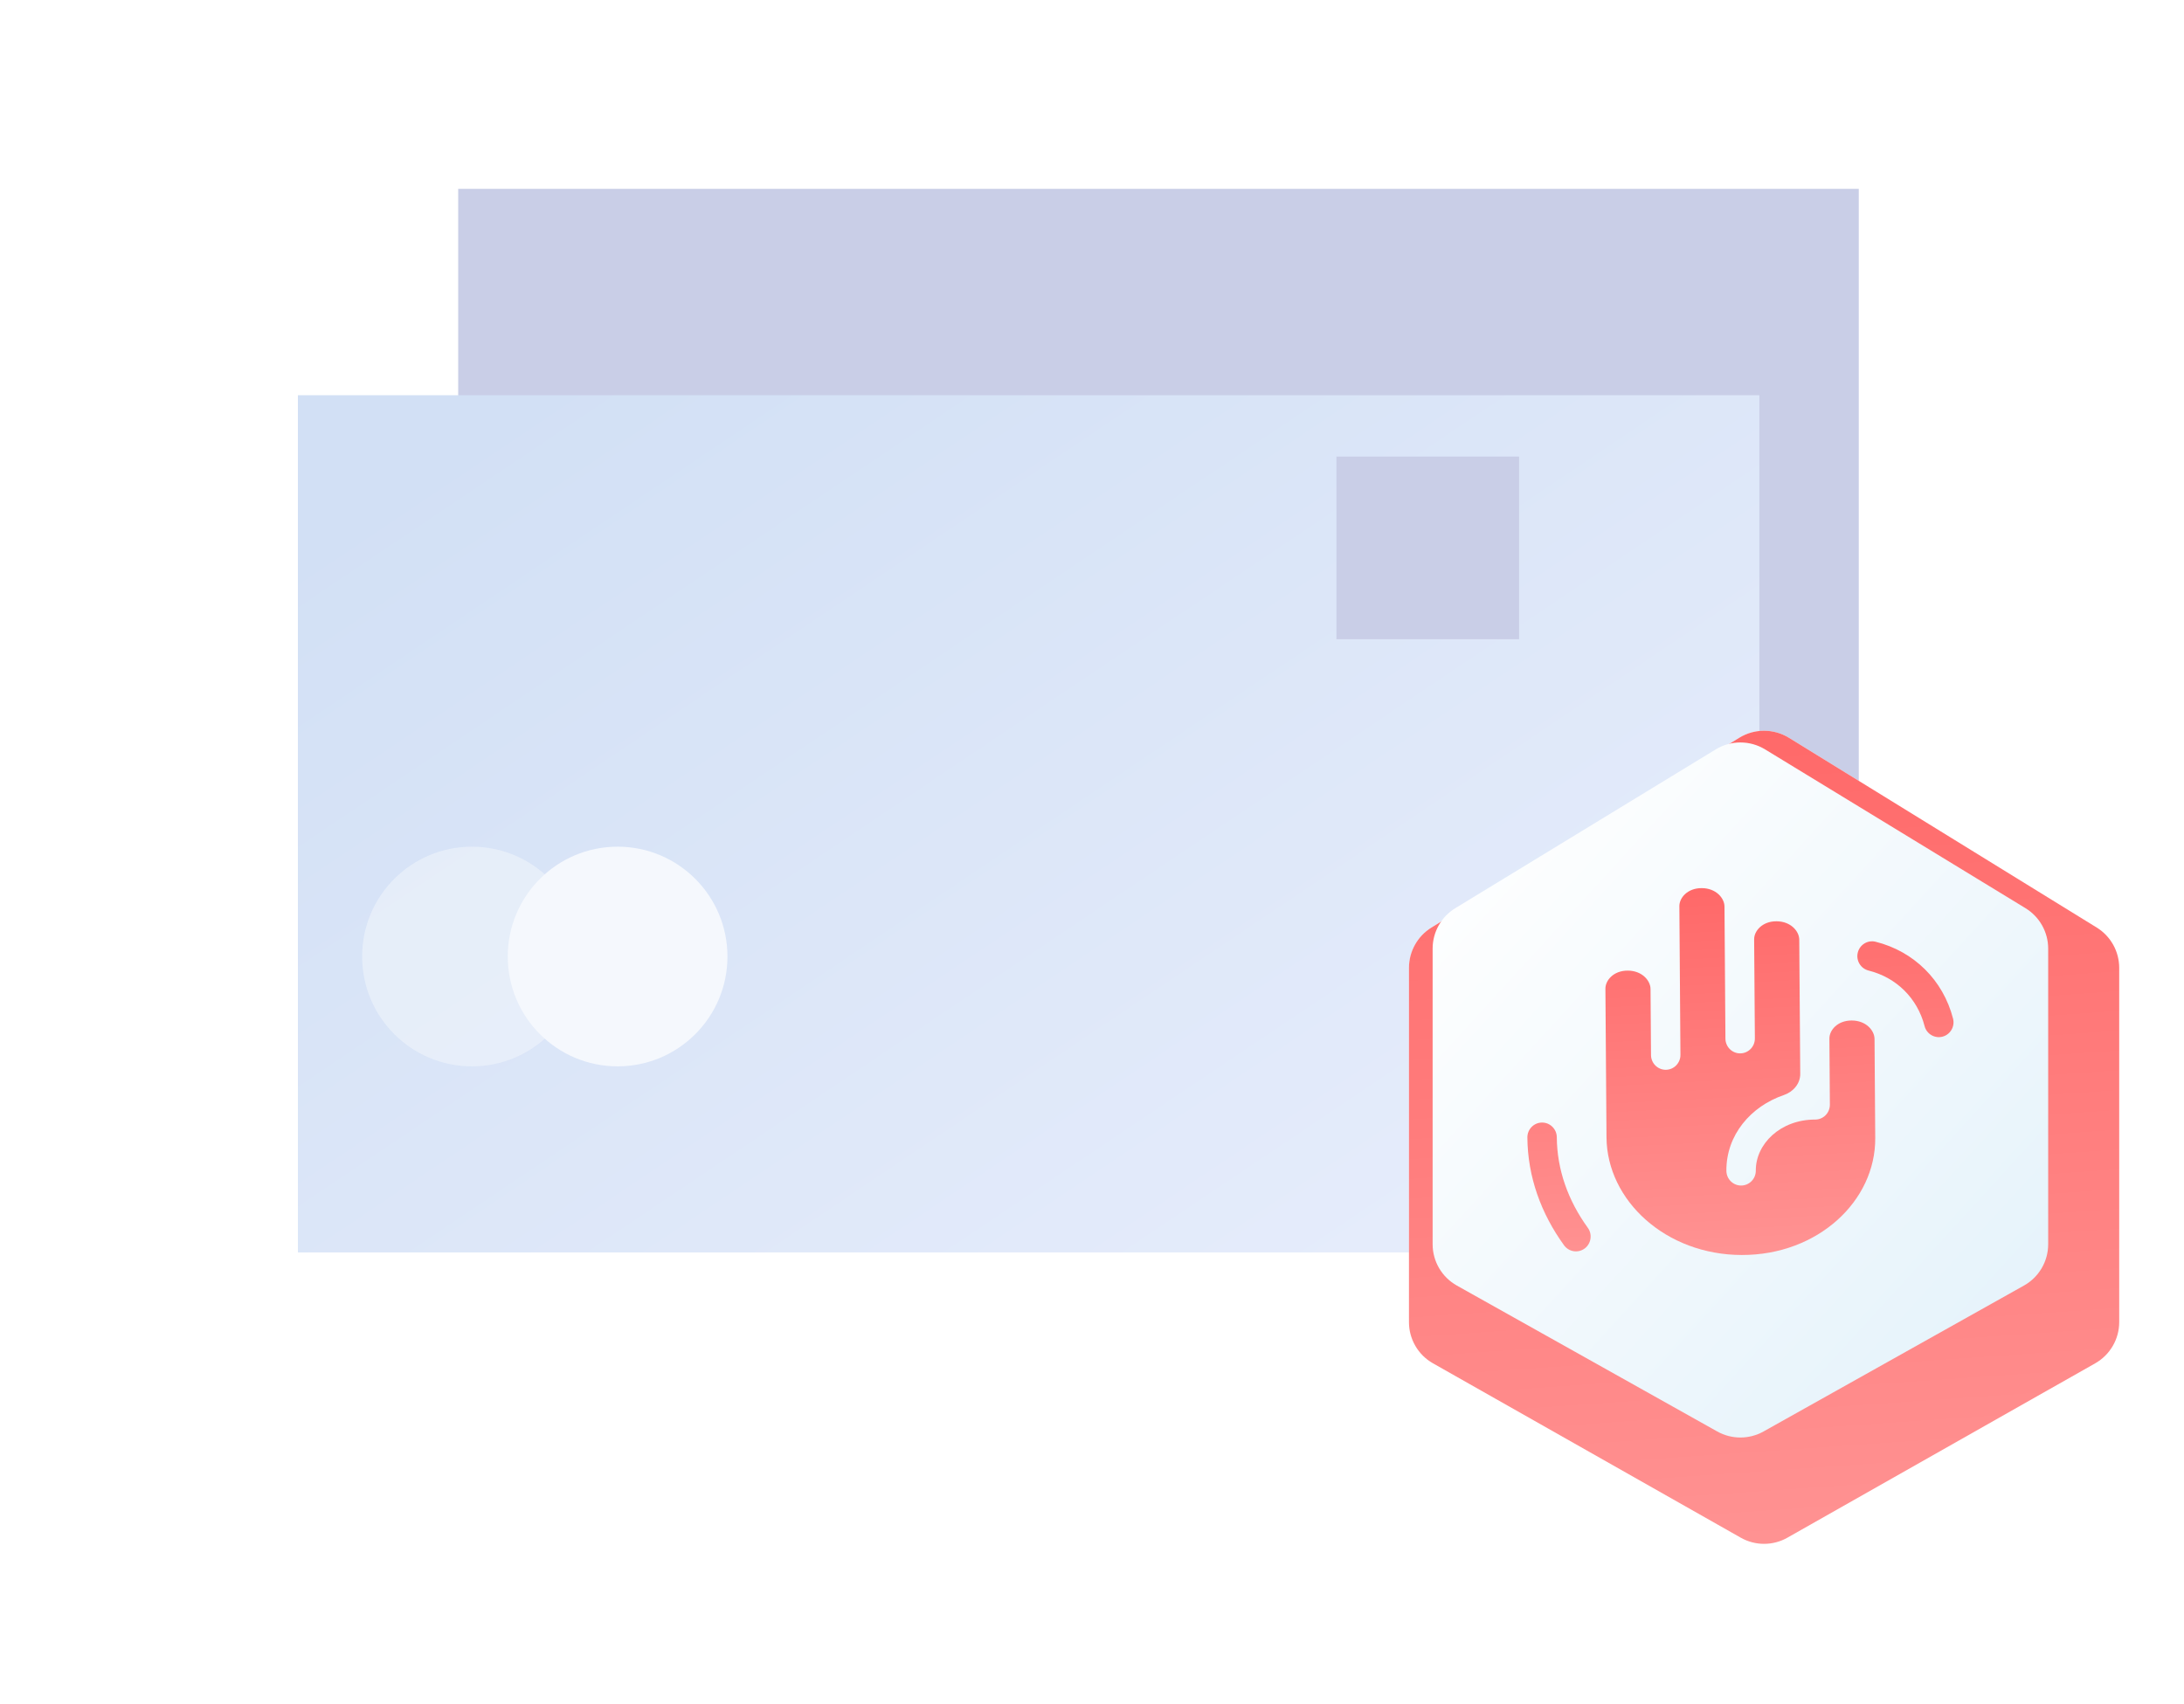 <svg width="123" height="96" viewBox="0 0 123 96" fill="none" xmlns="http://www.w3.org/2000/svg">
<rect x="25.805" y="10.637" width="78.879" height="44.584" fill="#C9CEE7"/>
<g filter="url(#filter0_d_12845_20124)">
<rect x="14.018" y="18.586" width="82.308" height="48.287" fill="url(#paint0_linear_12845_20124)"/>
</g>
<ellipse opacity="0.5" cx="26.58" cy="53.882" rx="6.186" ry="6.187" fill="#F5F8FD"/>
<ellipse cx="34.783" cy="53.882" rx="6.186" ry="6.187" fill="#F5F8FD"/>
<rect x="75.265" y="25.719" width="10.289" height="10.289" fill="#C9CEE7"/>
<g filter="url(#filter1_d_12845_20124)">
<path d="M78.018 51.853C78.018 50.928 78.497 50.069 79.284 49.583L96.618 38.894C97.476 38.365 98.559 38.365 99.417 38.894L116.751 49.583C117.538 50.069 118.018 50.928 118.018 51.853V71.811C118.018 72.771 117.501 73.658 116.666 74.131L99.332 83.953C98.517 84.416 97.518 84.416 96.703 83.953L79.37 74.131C78.534 73.658 78.018 72.771 78.018 71.811V51.853Z" fill="white"/>
<path d="M78.018 51.853C78.018 50.928 78.497 50.069 79.284 49.583L96.618 38.894C97.476 38.365 98.559 38.365 99.417 38.894L116.751 49.583C117.538 50.069 118.018 50.928 118.018 51.853V71.811C118.018 72.771 117.501 73.658 116.666 74.131L99.332 83.953C98.517 84.416 97.518 84.416 96.703 83.953L79.37 74.131C78.534 73.658 78.018 72.771 78.018 71.811V51.853Z" fill="url(#paint1_linear_12845_20124)"/>
</g>
<path d="M80.684 53.436C80.684 52.506 81.168 51.643 81.962 51.159L96.629 42.214C97.481 41.694 98.553 41.694 99.406 42.214L114.072 51.159C114.866 51.643 115.351 52.506 115.351 53.436V70.091C115.351 71.056 114.829 71.945 113.988 72.417L99.321 80.637C98.511 81.091 97.523 81.091 96.713 80.637L82.047 72.417C81.205 71.945 80.684 71.056 80.684 70.091V53.436Z" fill="url(#paint2_linear_12845_20124)"/>
<path fill-rule="evenodd" clip-rule="evenodd" d="M86.842 63.235C87.3 63.232 87.674 63.603 87.677 64.064C87.69 65.892 88.312 67.629 89.424 69.164C89.693 69.537 89.612 70.06 89.243 70.332C88.873 70.603 88.355 70.522 88.085 70.149C86.793 68.364 86.036 66.294 86.02 64.076C86.016 63.615 86.385 63.239 86.842 63.235Z" fill="url(#paint3_linear_12845_20124)"/>
<path fill-rule="evenodd" clip-rule="evenodd" d="M108.389 57.799C107.987 56.237 106.811 55.067 105.233 54.672C104.789 54.56 104.518 54.107 104.628 53.66C104.739 53.212 105.188 52.939 105.632 53.05C107.793 53.591 109.436 55.217 109.993 57.379C110.108 57.825 109.842 58.281 109.399 58.397C108.957 58.513 108.504 58.245 108.389 57.799Z" fill="url(#paint4_linear_12845_20124)"/>
<path fill-rule="evenodd" clip-rule="evenodd" d="M101.332 52.932C101.329 52.459 100.853 51.898 100.047 51.897C99.244 51.895 98.788 52.448 98.791 52.913L98.832 58.497C98.835 58.958 98.467 59.335 98.009 59.338C97.551 59.342 97.178 58.971 97.174 58.509L97.121 51.064C97.117 50.591 96.642 50.031 95.836 50.029C95.032 50.028 94.576 50.581 94.58 51.046L94.64 59.422C94.643 59.883 94.275 60.259 93.818 60.263C93.36 60.266 92.986 59.895 92.983 59.434L92.956 55.711C92.953 55.238 92.477 54.677 91.671 54.676C90.868 54.675 90.412 55.228 90.415 55.693L90.476 64.068C90.501 67.625 93.814 70.69 98.098 70.696C102.379 70.703 105.637 67.654 105.611 64.105L105.571 58.521C105.567 58.048 105.092 57.487 104.285 57.486C103.482 57.485 103.026 58.038 103.03 58.503L103.056 62.225C103.058 62.448 102.971 62.663 102.815 62.821C102.66 62.978 102.448 63.067 102.227 63.067C100.264 63.064 98.874 64.449 98.885 65.942C98.888 66.403 98.52 66.78 98.063 66.783C97.605 66.787 97.231 66.415 97.228 65.954C97.214 63.936 98.603 62.32 100.465 61.686C100.985 61.509 101.391 61.048 101.387 60.494L101.332 52.932Z" fill="url(#paint5_linear_12845_20124)"/>
<defs>
<filter id="filter0_d_12845_20124" x="10.339" y="15.827" width="95.182" height="61.16" filterUnits="userSpaceOnUse" color-interpolation-filters="sRGB">
<feFlood flood-opacity="0" result="BackgroundImageFix"/>
<feColorMatrix in="SourceAlpha" type="matrix" values="0 0 0 0 0 0 0 0 0 0 0 0 0 0 0 0 0 0 127 0" result="hardAlpha"/>
<feOffset dx="2.759" dy="3.678"/>
<feGaussianBlur stdDeviation="3.218"/>
<feComposite in2="hardAlpha" operator="out"/>
<feColorMatrix type="matrix" values="0 0 0 0 0 0 0 0 0 0.175 0 0 0 0 0.438 0 0 0 0.1 0"/>
<feBlend mode="normal" in2="BackgroundImageFix" result="effect1_dropShadow_12845_20124"/>
<feBlend mode="normal" in="SourceGraphic" in2="effect1_dropShadow_12845_20124" result="shape"/>
</filter>
<filter id="filter1_d_12845_20124" x="76.684" y="38.498" width="45.333" height="51.136" filterUnits="userSpaceOnUse" color-interpolation-filters="sRGB">
<feFlood flood-opacity="0" result="BackgroundImageFix"/>
<feColorMatrix in="SourceAlpha" type="matrix" values="0 0 0 0 0 0 0 0 0 0 0 0 0 0 0 0 0 0 127 0" result="hardAlpha"/>
<feOffset dx="1.333" dy="2.667"/>
<feGaussianBlur stdDeviation="1.333"/>
<feComposite in2="hardAlpha" operator="out"/>
<feColorMatrix type="matrix" values="0 0 0 0 0.454 0 0 0 0 0 0 0 0 0 0 0 0 0 0.07 0"/>
<feBlend mode="normal" in2="BackgroundImageFix" result="effect1_dropShadow_12845_20124"/>
<feBlend mode="normal" in="SourceGraphic" in2="effect1_dropShadow_12845_20124" result="shape"/>
</filter>
<linearGradient id="paint0_linear_12845_20124" x1="122.782" y1="89.219" x2="60.241" y2="-3.876" gradientUnits="userSpaceOnUse">
<stop offset="0.001" stop-color="#F2F4FF"/>
<stop offset="1" stop-color="#D2E0F5"/>
</linearGradient>
<linearGradient id="paint1_linear_12845_20124" x1="81.101" y1="6.096" x2="89.359" y2="124.855" gradientUnits="userSpaceOnUse">
<stop stop-color="#FF4B4B"/>
<stop offset="1" stop-color="#FFB6B6"/>
</linearGradient>
<linearGradient id="paint2_linear_12845_20124" x1="80.684" y1="47.081" x2="116.626" y2="79.974" gradientUnits="userSpaceOnUse">
<stop stop-color="white"/>
<stop offset="1" stop-color="#E2F1FA"/>
</linearGradient>
<linearGradient id="paint3_linear_12845_20124" x1="87.87" y1="35.886" x2="90.575" y2="88.595" gradientUnits="userSpaceOnUse">
<stop stop-color="#FF4B4B"/>
<stop offset="1" stop-color="#FFB6B6"/>
</linearGradient>
<linearGradient id="paint4_linear_12845_20124" x1="87.87" y1="35.886" x2="90.575" y2="88.595" gradientUnits="userSpaceOnUse">
<stop stop-color="#FF4B4B"/>
<stop offset="1" stop-color="#FFB6B6"/>
</linearGradient>
<linearGradient id="paint5_linear_12845_20124" x1="87.87" y1="35.886" x2="90.575" y2="88.595" gradientUnits="userSpaceOnUse">
<stop stop-color="#FF4B4B"/>
<stop offset="1" stop-color="#FFB6B6"/>
</linearGradient>
</defs>
</svg>
